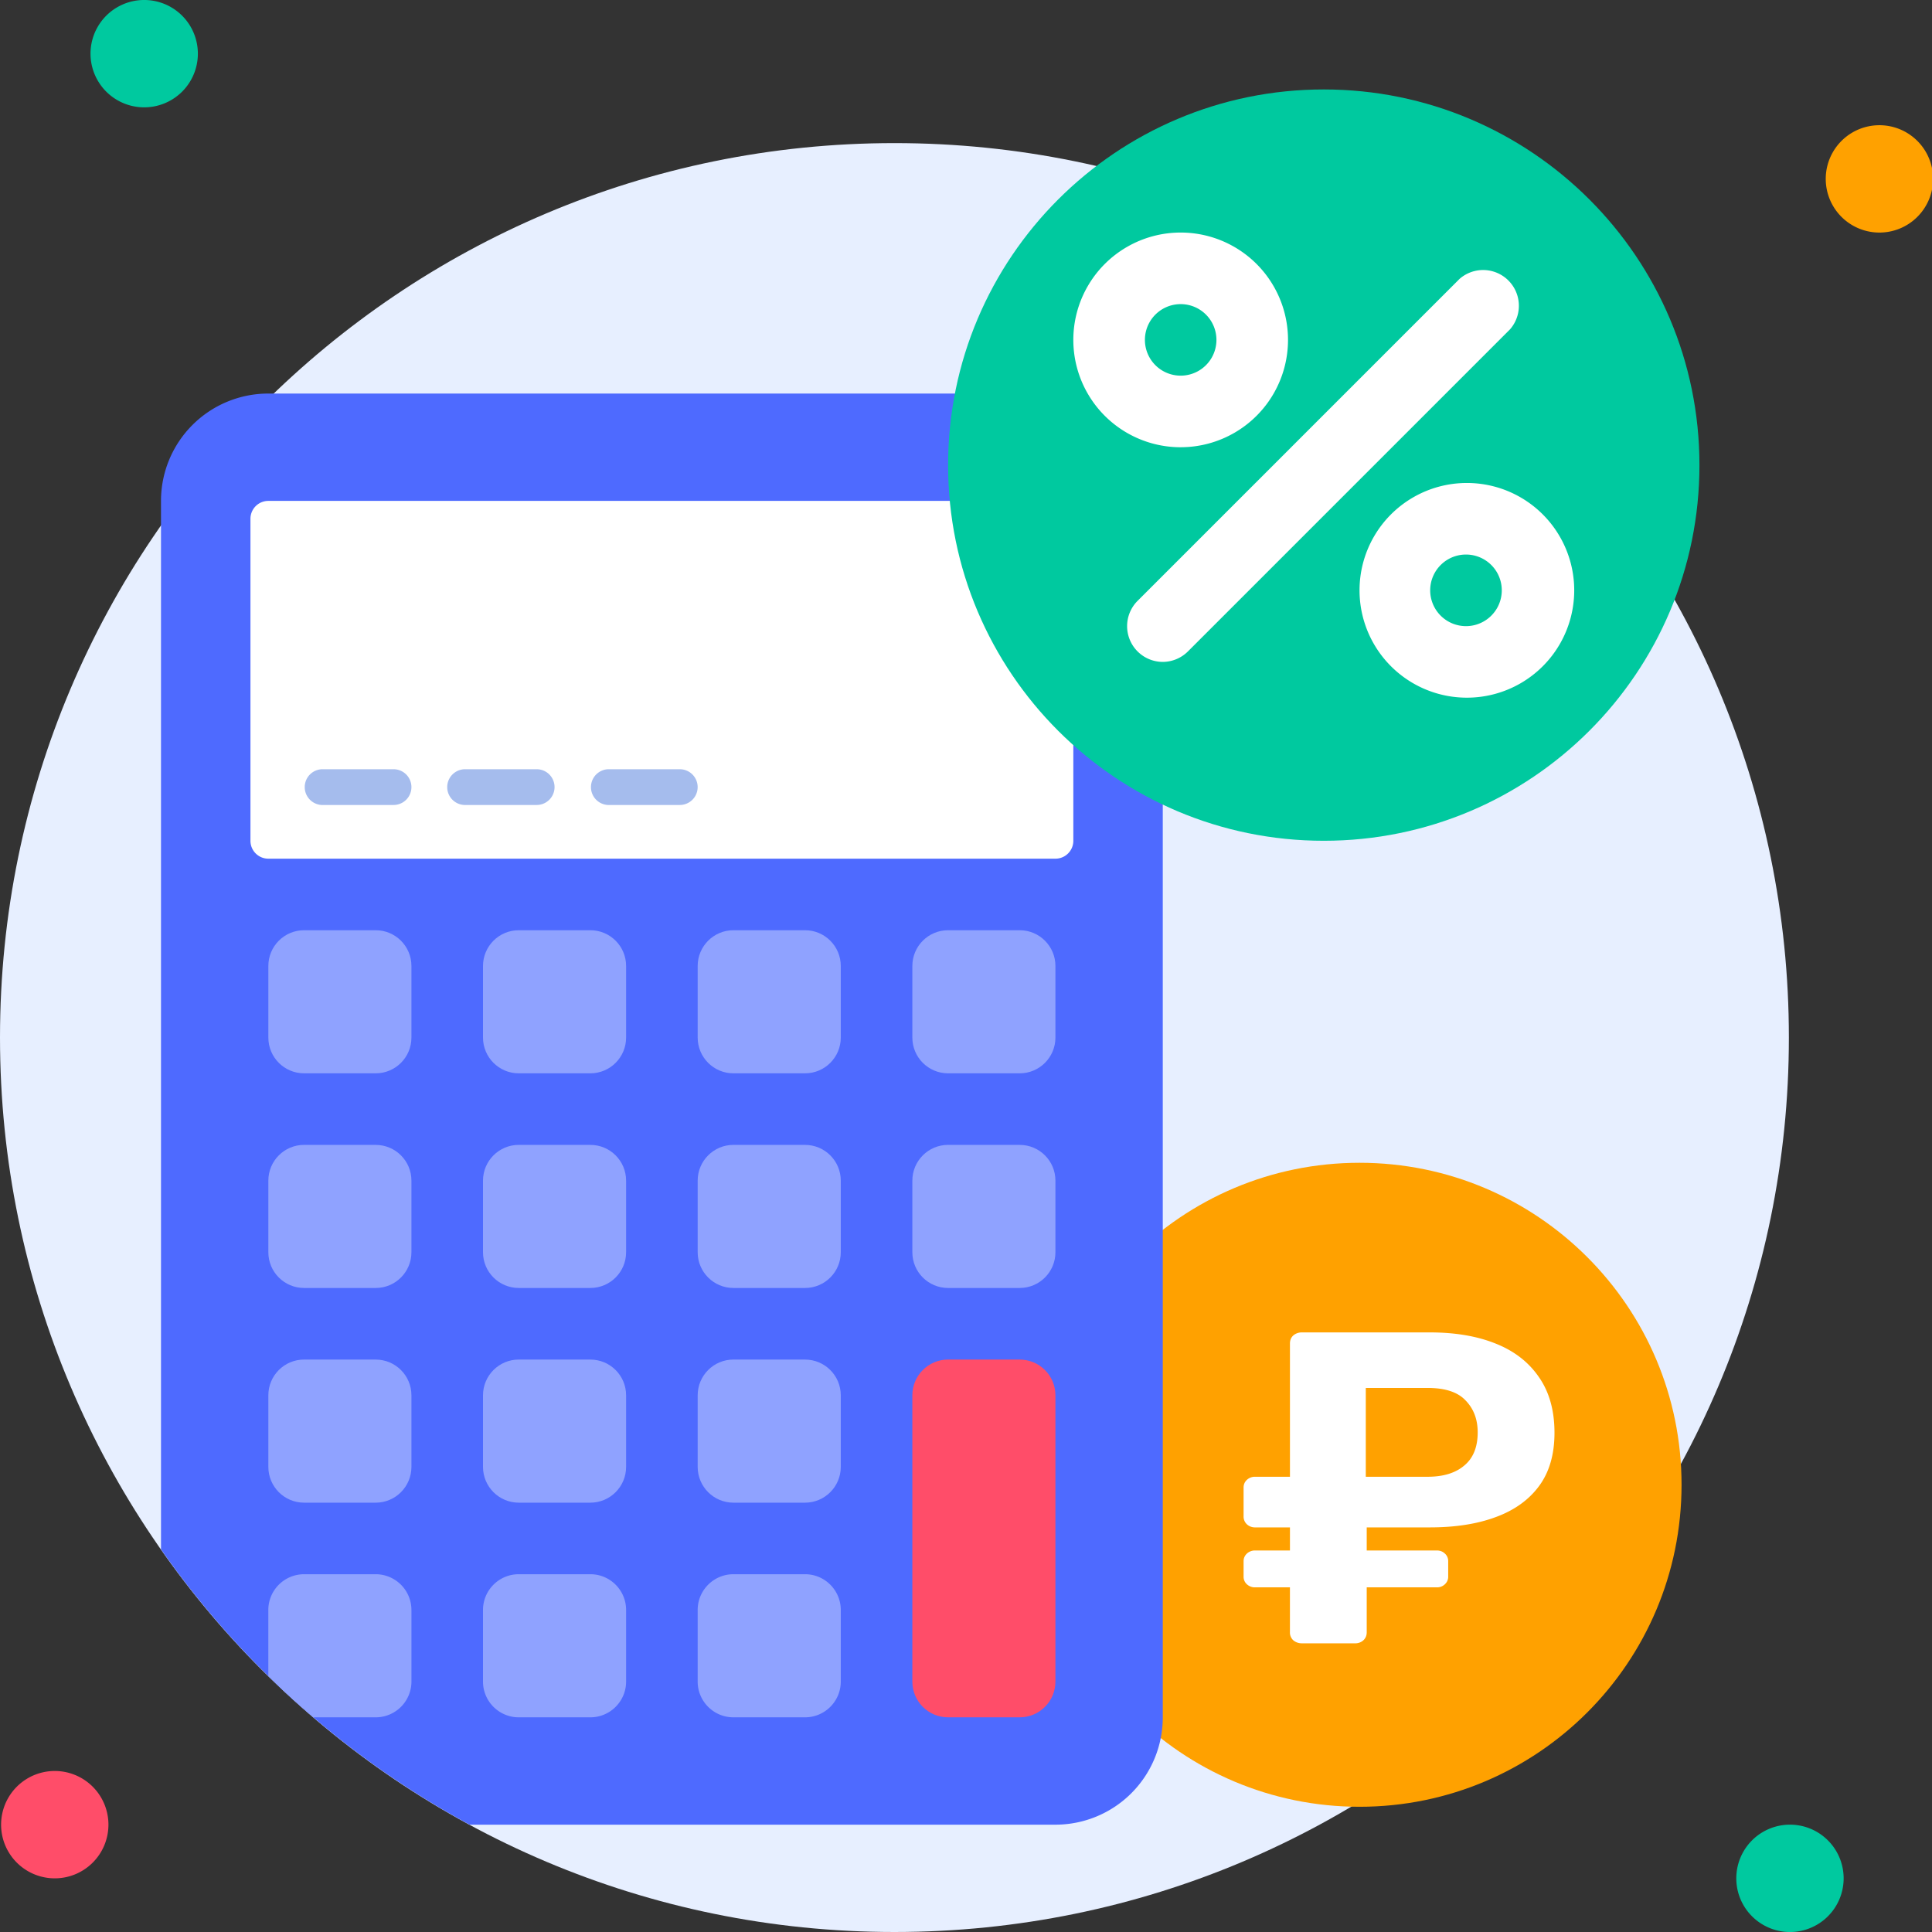 <svg width="87" height="87" fill="none" xmlns="http://www.w3.org/2000/svg"><rect width="100%" height="100%" fill="#333333" stroke="none"/><path d="M40.278 87c22.245 0 40.277-18.033 40.277-40.278 0-22.245-18.032-40.278-40.277-40.278S0 24.477 0 46.722C0 68.967 18.033 87 40.278 87Z" fill="#E7EFFF"/><path d="M6.444 4.833a2.417 2.417 0 1 0 0-4.833 2.417 2.417 0 0 0 0 4.833Z" fill="#00C99F"/><path d="M84.583 10.472a2.417 2.417 0 1 0 0-4.833 2.417 2.417 0 0 0 0 4.833Z" fill="#FFA100"/><path d="M80.555 87a2.417 2.417 0 1 0 0-4.833 2.417 2.417 0 0 0 0 4.833Z" fill="#00C99F"/><path d="M2.417 84.583a2.417 2.417 0 1 0 0-4.833 2.417 2.417 0 0 0 0 4.833Z" fill="#FF4D69"/><path d="M61.222 81.361c8.009 0 14.5-6.492 14.5-14.5s-6.491-14.5-14.5-14.5c-8.008 0-14.5 6.492-14.5 14.5s6.492 14.5 14.5 14.5Z" fill="#FFA100"/><path d="M58.614 74a.58.58 0 0 1-.38-.14.474.474 0 0 1-.147-.36v-2.02h-1.56a.53.53 0 0 1-.38-.14A.451.451 0 0 1 56 71v-.7c0-.133.05-.247.148-.34a.53.53 0 0 1 .38-.14h1.56v-1.04h-1.56a.53.53 0 0 1-.38-.14.474.474 0 0 1-.148-.36v-1.3c0-.133.05-.247.148-.34a.53.53 0 0 1 .38-.14h1.56v-6c0-.147.048-.267.147-.36a.58.58 0 0 1 .38-.14h5.777c1.138 0 2.122.167 2.951.5.844.333 1.497.84 1.961 1.52.464.667.696 1.5.696 2.5 0 .973-.232 1.773-.696 2.4-.464.627-1.117 1.093-1.96 1.4-.83.307-1.814.46-2.952.46h-2.847v1.04h3.163c.14 0 .26.047.358.14a.451.451 0 0 1 .148.34v.7c0 .133-.05.247-.148.34a.502.502 0 0 1-.358.14h-3.163v2.02c0 .147-.049.267-.147.36a.53.53 0 0 1-.38.14h-2.404Zm2.889-7.5h2.783c.703 0 1.251-.167 1.645-.5.407-.333.611-.833.611-1.5 0-.587-.183-1.067-.548-1.44-.351-.373-.92-.56-1.708-.56h-2.783v4Z" fill="#fff"/><path d="M52.361 22.555v54.778a4.834 4.834 0 0 1-4.833 4.834H21.146A40.447 40.447 0 0 1 7.25 69.769V22.555a4.833 4.833 0 0 1 4.833-4.833h35.445a4.834 4.834 0 0 1 4.833 4.833Z" fill="#4E6AFF"/><path d="M47.528 22.556H12.083a.805.805 0 0 0-.805.805v14.5c0 .445.36.806.805.806h35.445c.444 0 .805-.36.805-.806v-14.5a.805.805 0 0 0-.805-.805Z" fill="#fff"/><path d="M16.917 41.889h-3.223c-.89 0-1.61.721-1.61 1.611v3.222c0 .89.72 1.611 1.61 1.611h3.223c.89 0 1.61-.721 1.61-1.61V43.5c0-.89-.72-1.611-1.61-1.611ZM26.583 41.889h-3.222c-.89 0-1.611.721-1.611 1.611v3.222c0 .89.721 1.611 1.611 1.611h3.222c.89 0 1.611-.721 1.611-1.61V43.5c0-.89-.72-1.611-1.61-1.611ZM36.25 41.889h-3.222c-.89 0-1.611.721-1.611 1.611v3.222c0 .89.721 1.611 1.61 1.611h3.223c.89 0 1.611-.721 1.611-1.61V43.5c0-.89-.721-1.611-1.61-1.611ZM45.917 41.889h-3.223c-.89 0-1.61.721-1.61 1.611v3.222c0 .89.72 1.611 1.61 1.611h3.223c.89 0 1.61-.721 1.61-1.61V43.5c0-.89-.72-1.611-1.61-1.611ZM16.917 51.555h-3.223c-.89 0-1.61.722-1.61 1.611v3.223c0 .89.72 1.61 1.61 1.61h3.223c.89 0 1.61-.72 1.61-1.61v-3.223c0-.89-.72-1.61-1.61-1.61ZM26.583 51.555h-3.222c-.89 0-1.611.722-1.611 1.611v3.223c0 .89.721 1.61 1.611 1.61h3.222c.89 0 1.611-.72 1.611-1.61v-3.223c0-.89-.72-1.61-1.61-1.61ZM36.25 51.555h-3.222c-.89 0-1.611.722-1.611 1.611v3.223c0 .89.721 1.61 1.61 1.61h3.223c.89 0 1.611-.72 1.611-1.61v-3.223c0-.89-.721-1.61-1.61-1.61ZM45.917 51.555h-3.223c-.89 0-1.61.722-1.61 1.611v3.223c0 .89.72 1.61 1.61 1.61h3.223c.89 0 1.61-.72 1.61-1.61v-3.223c0-.89-.72-1.61-1.61-1.61ZM16.917 61.222h-3.223c-.89 0-1.61.721-1.61 1.611v3.222c0 .89.72 1.612 1.61 1.612h3.223c.89 0 1.61-.722 1.61-1.612v-3.222c0-.89-.72-1.61-1.61-1.61ZM26.583 61.222h-3.222c-.89 0-1.611.721-1.611 1.611v3.222c0 .89.721 1.612 1.611 1.612h3.222c.89 0 1.611-.722 1.611-1.612v-3.222c0-.89-.72-1.61-1.61-1.61ZM36.25 61.222h-3.222c-.89 0-1.611.721-1.611 1.611v3.222c0 .89.721 1.612 1.61 1.612h3.223c.89 0 1.611-.722 1.611-1.612v-3.222c0-.89-.721-1.61-1.61-1.61Z" fill="#8FA2FF"/><path d="M45.917 61.222h-3.223c-.89 0-1.61.721-1.61 1.611v12.89c0 .889.72 1.61 1.61 1.61h3.223c.89 0 1.61-.721 1.61-1.61v-12.89c0-.89-.72-1.61-1.61-1.61Z" fill="#FF4D69"/><path d="M18.528 72.5v3.222a1.611 1.611 0 0 1-1.611 1.611h-2.804a35.144 35.144 0 0 1-2.03-1.86V72.5a1.611 1.611 0 0 1 1.611-1.611h3.223a1.611 1.611 0 0 1 1.61 1.611ZM26.583 70.889h-3.222c-.89 0-1.611.721-1.611 1.611v3.222c0 .89.721 1.611 1.611 1.611h3.222c.89 0 1.611-.721 1.611-1.61V72.5c0-.89-.72-1.611-1.61-1.611ZM36.25 70.889h-3.222c-.89 0-1.611.721-1.611 1.611v3.222c0 .89.721 1.611 1.61 1.611h3.223c.89 0 1.611-.721 1.611-1.61V72.5c0-.89-.721-1.611-1.61-1.611Z" fill="#8FA2FF"/><path d="M59.611 37.861c9.343 0 16.917-7.574 16.917-16.916 0-9.343-7.574-16.917-16.917-16.917-9.343 0-16.917 7.574-16.917 16.917 0 9.342 7.574 16.916 16.917 16.916Z" fill="#00C99F"/><path d="M52.36 29.806a1.61 1.61 0 0 1-1.135-2.747l14.5-14.5a1.61 1.61 0 0 1 2.272 2.272l-14.5 14.5c-.301.302-.71.473-1.136.475ZM53.167 20.14a4.833 4.833 0 1 1 0-9.668 4.833 4.833 0 0 1 0 9.667Zm0-6.445a1.61 1.61 0 1 0 0 3.221 1.61 1.61 0 0 0 0-3.221ZM66.055 31.417a4.834 4.834 0 1 1 0-9.668 4.834 4.834 0 0 1 0 9.668Zm0-6.445a1.612 1.612 0 1 0 0 3.223 1.612 1.612 0 0 0 0-3.223Z" fill="#fff"/><path d="M17.722 36.25H14.5a.806.806 0 0 1 0-1.611h3.222a.805.805 0 1 1 0 1.61ZM24.167 36.25h-3.223a.805.805 0 1 1 0-1.611h3.223a.805.805 0 1 1 0 1.61ZM30.611 36.25h-3.222a.806.806 0 0 1 0-1.611h3.222a.805.805 0 1 1 0 1.61Z" fill="#A5BCED"/></svg>